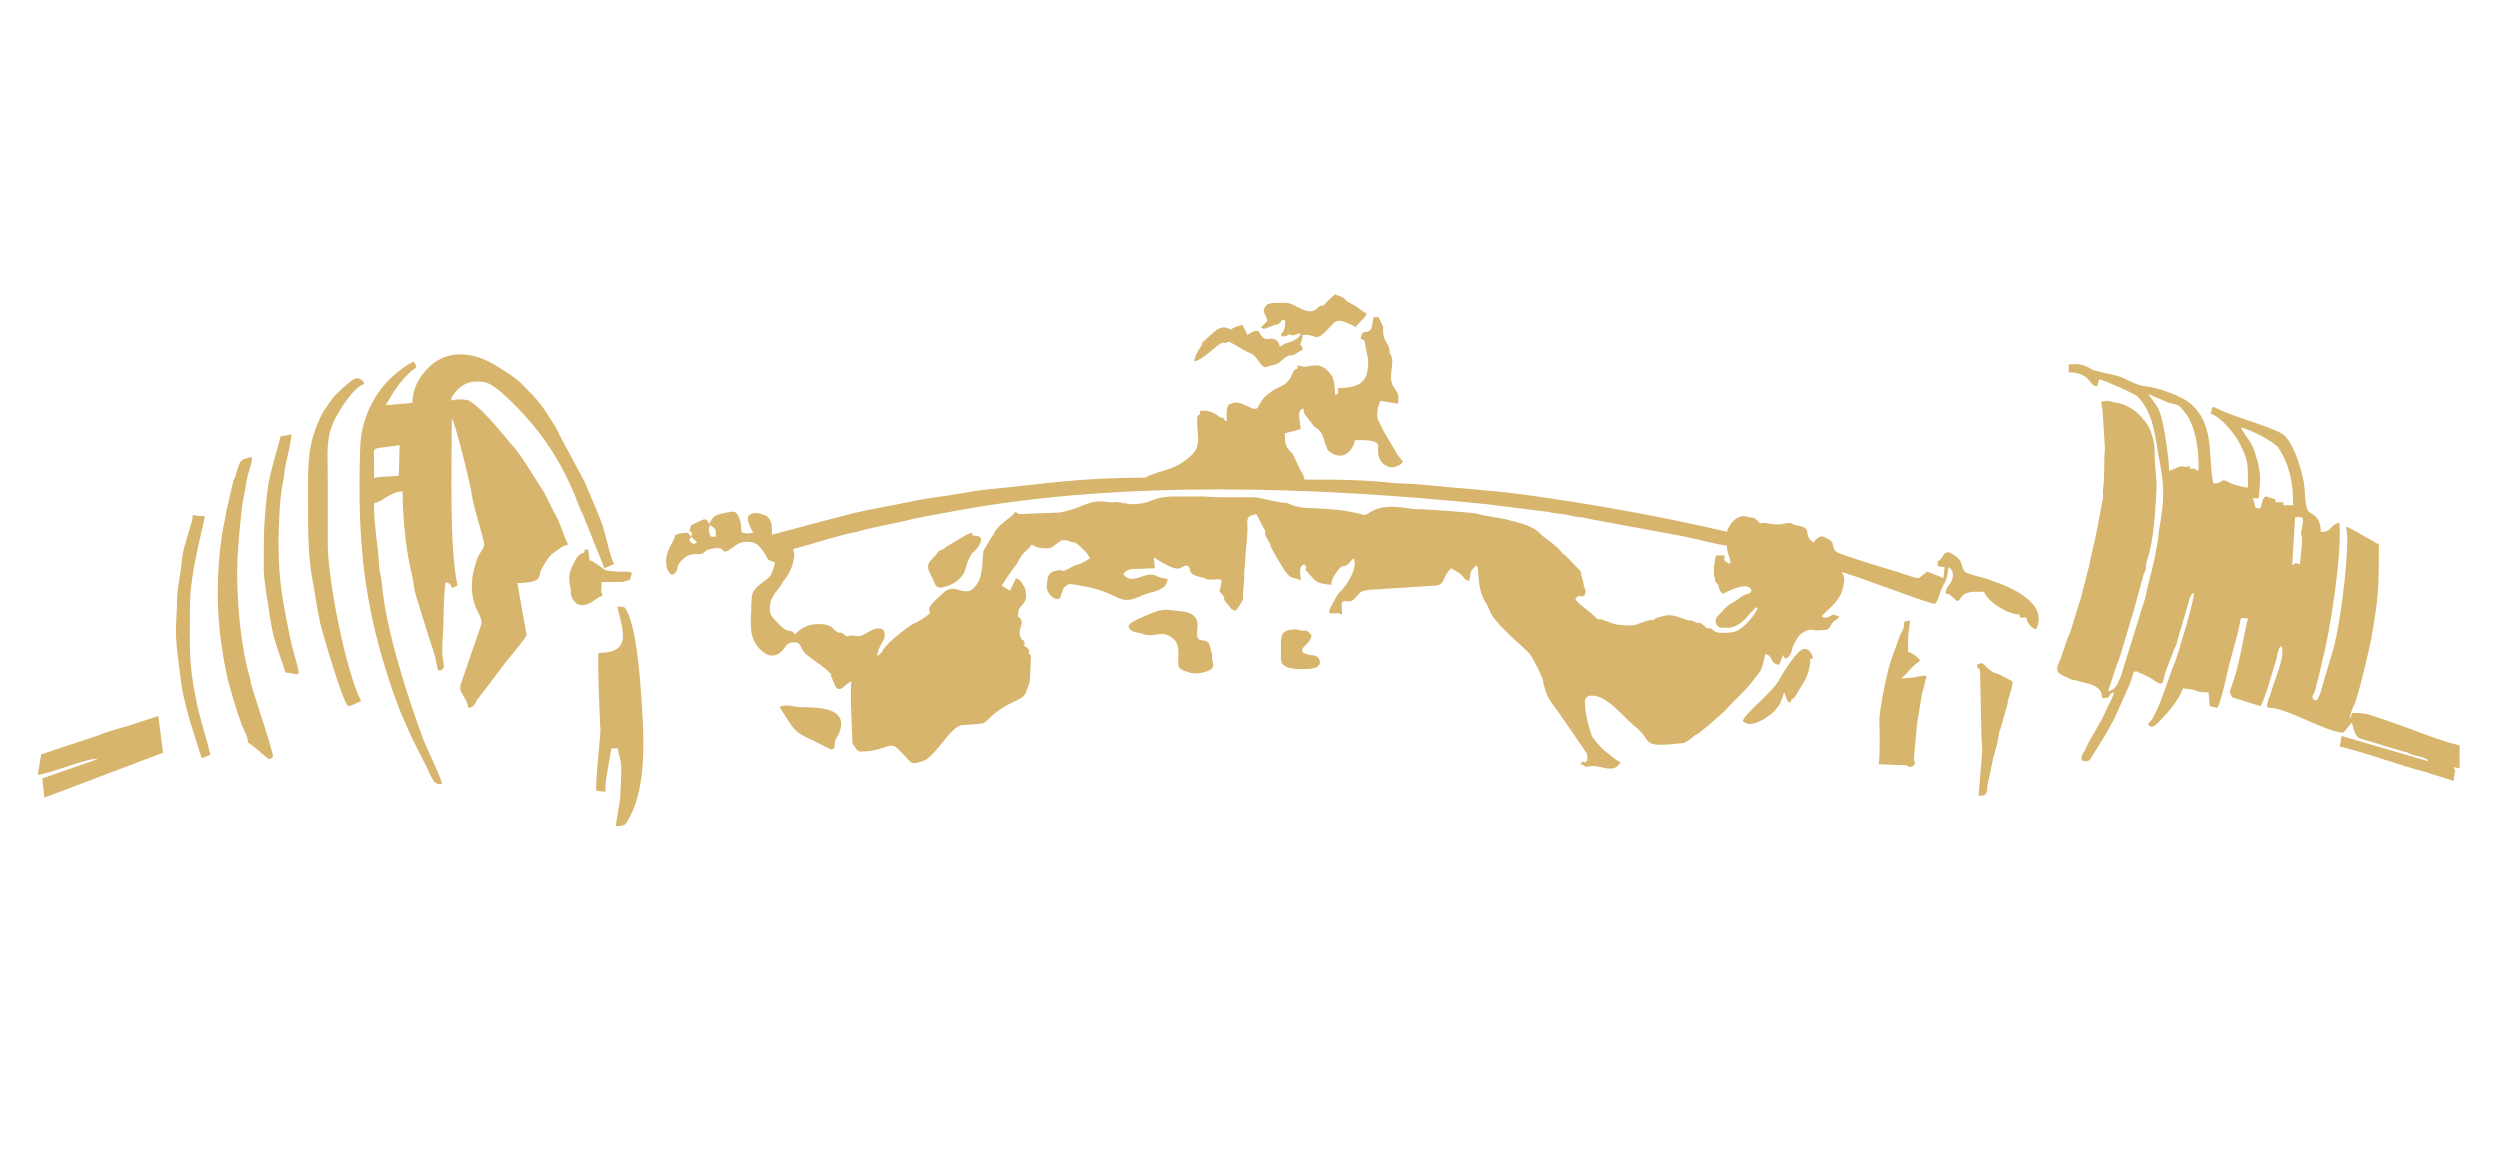 <?xml version="1.0" encoding="UTF-8"?>
<!DOCTYPE svg PUBLIC "-//W3C//DTD SVG 1.1//EN" "http://www.w3.org/Graphics/SVG/1.1/DTD/svg11.dtd">
<!-- Creator: CorelDRAW 2017 -->
<svg xmlns="http://www.w3.org/2000/svg" xml:space="preserve" width="320mm" height="150mm" version="1.1" style="shape-rendering:geometricPrecision; text-rendering:geometricPrecision; image-rendering:optimizeQuality; fill-rule:evenodd; clip-rule:evenodd"
viewBox="0 0 32000 15000"
 xmlns:xlink="http://www.w3.org/1999/xlink">
 <defs>
  <style type="text/css">
   <![CDATA[
    .fil0 {fill:#D7B56D}
   ]]>
  </style>
 </defs>
 <g id="Слой_x0020_1">
  <g id="_2737090484048">
   <g id="_2209807058192">
    <path class="fil0" d="M11291.26 8344.79l1726.73 -264.65c1.3,-1.25 3.77,1.98 3.77,3.77l-3.77 -3.77 -1726.73 264.65zm9868.93 -403.28l0 0 -7537.16 -428.51 7537.16 428.51zm-11141.96 -491.52l0 0 9982.43 -365.47 -9982.43 365.47zm-1172.18 -579.73l0 0 78.55 72.71c-37.45,19.47 -51.17,27.49 -83.56,-4.91 -34.1,-34.09 -7.63,-32.85 5.01,-67.8zm239.48 -151.24l0 0c82.32,55.1 83.34,58.61 75.63,151.24 -57.97,0 -67.29,11.68 -81.97,-49.97 -20.02,-83.81 0.9,-37.41 6.34,-101.27zm2205.73 1625.77l0 0 -60.12 53.12c-3.74,-55.67 34.81,-136.99 67.23,-184.61 43.85,-64.2 34.41,-156.37 -28.2,-166.49 -79.48,-12.87 -125.4,27.77 -197.53,67.71 -94.11,52.1 -101.16,18.71 -176.81,20.75 -70.95,1.9 -29.43,29.68 -80.53,-7.17 -79.68,-57.4 -42.57,-11.74 -93.08,-35.63 -80.13,-37.87 -32.34,-75.88 -176.79,-100.25 -56.17,-9.5 -142.91,-2.1 -185.42,10.71 -52.92,15.93 -132.68,53.31 -177.92,115.02 -80.75,-54.05 -6.52,-27.55 -99.49,-46.68 -28.71,-5.93 -63.75,-35.35 -92.91,-63.35 -58.39,-56.01 -128.71,-116.55 -134.84,-187.84 -17.26,-200.31 127.3,-270.35 163.38,-370.09 86.99,-100.03 125.11,-186.68 146.2,-319.21 20.78,-130.87 -92.63,-78.46 115.67,-137.33 182.82,-51.7 498.15,-151.73 662.21,-180.53 50.91,-8.93 114.09,-33.44 147.14,-39.59l449.31 -96.26c261.53,-62.44 429.19,-89.03 715.66,-141.86 2123.84,-391.69 4612.15,-302.32 6764.59,-82.32l795.4 99.44c77.46,16.97 109.46,20.63 197.78,29.11 67.83,6.54 109.19,30.61 190.67,36.19 93,6.35 128.35,24.41 192.29,34.61l1149.33 211.87c136.57,26.82 484.58,117.86 561.05,119.59 -17.29,81.49 113.41,296.25 -6.97,211.39 -65.73,-46.4 -2.52,-24.12 -30.87,-85.37l-100.85 0c-17.34,37.61 -41.24,215.87 -24.49,266.43 10.06,30.19 3.23,-6.8 8.93,25.8 8.99,51.13 -9.81,-28.58 0.82,24.4 8.42,41.81 6.75,10.46 34.64,52.66 26.73,40.48 5.19,75.94 68.37,122.22 60.68,-33.44 329.13,-174.11 365.5,-37.81 -24.32,33.19 -29.71,34.5 -60.41,42.12 -69.44,17.18 -69.1,43.91 -211.81,126.79 -55.95,32.54 -80.59,70.32 -124.24,115.27 -40.16,41.39 -89.85,78.91 -50.62,149.21 16.47,29.59 40.56,37.44 64.94,37.75 81.97,0.97 183.78,27.78 342,-158.39 233.64,-274.85 75.42,70.95 -142.94,197.73 -46.57,27.04 -239.99,40.93 -286.45,9.36 -54.67,-37.13 -24.86,-36.82 -82.11,-40.54 -44.73,-2.91 -22.45,-9.21 -70.92,-46.28 -68.17,-52.13 -20.8,1.93 -94.81,-32 -111.76,-51.28 -23.64,-9.47 -83.39,-22.22 -86.65,-18.46 -149.57,-64.46 -263.71,-67.46 -28.35,-0.74 -182.09,32.51 -195.95,66.75 -32.91,-13.61 -101.47,10.8 -147.5,28.57 -33.84,13.09 -89.14,34.63 -114.09,34.81 -79.13,0.45 -182.9,2.35 -267.03,-27.75l-129.53 -47.74c-53.94,-10.65 -37.98,16.95 -113.92,-60.26 -50.05,-50.87 -209.46,-151.89 -223.63,-204.9 53.99,-80.64 107.05,21.86 127.66,-78.2 12.87,-62.44 -11.51,-15.93 -27.27,-139.45 -4.5,-35.15 -1.25,-3.91 -11.85,-38.58 -33.41,-109.29 9.56,-69.16 -91.69,-169.1 -54.9,-54.28 -98.21,-112.56 -160.68,-154.39 -68.51,-102.3 -205.64,-173.13 -281.52,-249.6 -113.21,-114.2 -258.38,-136 -406.65,-177.75 -120.75,-33.98 -276.87,-41.3 -405.07,-81.4 -44.87,-14.03 -697.44,-59.92 -729.33,-58.14 -62.07,3.43 -179.39,-13.06 -245.63,-23.98 -340.92,-38.12 -405.83,92.6 -465.24,99.35 -261.11,-69.7 -411.05,-75.25 -671.11,-88.38 -260.51,0.31 -296.74,-81.63 -362.27,-67.63 -11.65,2.5 -284.69,-54.25 -337.55,-67.71 -38.41,-9.78 -511.05,4.96 -685.42,-13.83l-377.91 -0.32c-325.51,2.1 -274.75,107.4 -582.68,97.62 -43.17,-1.36 5.22,-8.9 -57.54,-10.94 -61.9,-1.98 -9.83,-6.94 -84.38,-14.68 -38.94,-4.03 -52.66,11.56 -140.53,-2.13 -191.69,-29.9 -277.12,43.09 -425.39,90.37 -71.91,22.93 -84.38,19.92 -164.93,44.81l-513.77 19.81c-68.57,-3.57 2.8,-5.1 -70.95,-24.8 -9.38,14 -39.68,46.88 -54.33,59.07 -53.69,44.73 -118.03,80.86 -187.39,166.38 -45.58,56.15 -2.07,26.05 -57.99,92.37l-102.44 174.86c-18.73,66.89 -2.97,317.54 -85.88,430.44 -66.38,90.36 -101.44,98.09 -180.64,86.19 -68.25,-10.35 -100.65,-42.2 -171.06,-21.91 -53.99,15.56 -69.07,39.37 -105.44,71.37 -342.51,301.22 35.8,136.28 -282.7,335.65 -57.09,35.75 -37.87,10.75 -84.61,40.22 -95.04,59.98 -365.36,266.27 -389.05,354.96zm4335.82 -2999.48l0 0c-97.7,-67.85 -132.14,-91.18 -264.71,-88.23 -2.86,129.39 -62.89,-60.23 -29.16,295.63 19.3,204.13 -56.69,267.94 -194.28,363.17 -177.52,122.93 -351.1,115 -472.61,197.79 -837.91,0.74 -1285.61,77.38 -2049.23,154.05 -93.99,9.44 -222.39,31.75 -317.17,48.33 -244.67,42.77 -395.46,52.38 -639.96,104.56 -201.87,43.08 -625.96,114.91 -813.51,168.05 -90.08,25.51 -182.14,48.13 -253.82,65.99l-713.03 190.42c0,-98.95 12.13,-179.91 -71.74,-242.8 -8.76,-6.55 -104.36,-36.96 -110.66,-36.88 -105.44,1.25 -150.33,38.72 -112.92,134.13 15.84,40.53 38.15,83.44 55.84,120.32 -50.6,4.22 -68.23,11 -98.21,6.6 -56.66,-8.3 -54.94,-22.81 -53.72,-63.46 1,-33.11 -19.16,-179.42 -83.13,-209.21 -34.01,-15.84 -192.34,25.79 -215.98,33.65 -80.42,26.67 -91.07,100.65 -116.13,119.01 -29.82,-111.67 -105.67,-32.05 -170.46,-11.33 -32.88,10.51 -63.64,24.91 -69.05,74.34 -33.9,58.28 54.25,14.09 12.61,100.82 -33.47,-38.54 -26.55,-50.53 -63.69,-50.73 -0.36,0 -82.11,5.04 -108.89,16.89 -48.56,21.49 -29.17,16.38 -45.1,61.17 -21.4,60.17 -129.25,182.76 -95.66,355.66 5.01,25.96 10.8,37.95 16.86,49.29 36.31,67.72 68.17,72.93 110.8,6.46 5.36,-8.36 9.3,-14.34 14.51,-55.35 4.23,-32.74 94.53,-170.55 234.21,-161.17 153.29,10.29 52.52,-50.25 233.3,-73.81 186.42,-24.31 45.92,128.66 266.89,-33.3 48.24,-35.4 111.08,-62.27 216.58,-44.16 115.62,19.84 198.69,210.85 198.75,210.91 22.02,31.63 56.18,28.26 92.8,45.8 6.46,14.54 -32.91,131.41 -49.55,159.67 -51.24,86.9 -234.94,142 -244.92,286.44 -4.5,65.88 -7.88,96.74 -7.28,164.34 -2.33,128.63 -39.03,340.19 99.32,488.01 155.29,165.95 269.52,91.69 353.9,-40.59 41.13,-28.94 26.65,-30.1 91.78,-33.08 70.1,-3.17 75.03,27.07 107.4,86.56 33.16,61.06 54.65,67.32 105.95,108.31 74.12,59.27 172.19,119.38 235.4,182.42 66.69,66.58 6.86,25.54 33.25,69.61 37.01,61.77 52.97,209.24 152.23,125 32.6,-27.63 68.06,-62.98 105.61,-71.71 -13.89,33.62 -9.27,230.07 -8.76,279.02l19.14 503.85c3.37,16.41 -2.33,5.7 11.82,26.42 27.86,41.04 50.25,84.32 88.97,88.52l54.28 -2.02c283.78,-17.34 323.61,-131.63 423.92,-36.05 201.21,191.75 140.47,213.77 318.05,161.62 163.23,-47.93 356.77,-446.93 504.5,-461.81 42.31,-4.26 228.39,-13.75 270.54,-24.95 58.25,-15.5 117.01,-141.38 350.96,-253.22 129.65,-61.96 177.49,-78.4 206.26,-160.94 9.13,-26.28 36.62,-98.39 42.55,-127.92l12.84 -304.76c-6.3,-60.03 -2.95,2.33 -22.68,-50.11 -26.36,-69.93 31.92,14.85 -8.67,-50.23 -22.71,-36.48 -29.22,-14.51 -57.97,-53.74 -16.24,-45.8 35.26,28.09 2.64,-42.32 -21.29,-45.97 -14.17,5.53 -43.96,-52.77 -47.48,-92.92 41.83,-169.64 1.05,-235.69 -38.58,-62.55 -42.18,18.83 -30.33,-104.33 6.26,-64.94 113.4,-101.22 96.2,-203.68 -9.33,-55.87 6.49,-63.69 -27.3,-114.71 -47.13,-71.2 -20.52,-61.91 -99.12,-103.49l-77.77 162.7 -105.25 -65.16c40.76,-71.43 123.22,-188.44 180.59,-263.8 35.37,-46.55 51.98,-98.56 87.35,-139.49 39.54,-45.66 84.3,-74.37 116.7,-122.76 58.27,39.01 96.14,46.29 199.91,47.48 115.33,1.33 137.3,-153.71 282.62,-90.08 47.79,20.92 57.06,1.96 101.81,37.19 46.57,36.62 144.33,125.65 159.35,181.86 -41.92,28.03 -65.13,40.53 -113.74,63.63 -56.07,26.67 -52.33,9.64 -116.38,45.86 -178.63,101.11 -72.51,11.4 -217.57,51.53 -107.91,29.85 -92.83,112.19 -104.71,193.71 -10.68,73.66 82.09,182.84 151.93,162.01 35.14,-10.49 25.99,-64.45 72.76,-151.27 56.83,-20.58 4.73,-28.77 85.4,-36.62 155.69,24.4 274.74,42.6 424.54,96.2 228.45,91.69 246.74,160.68 482.11,51.16 112.04,-55.07 317.93,-50.31 331.34,-211.56 -71.34,-16.61 -93.08,-13.95 -147.59,-41.55 -138.54,-70.19 -314.08,136.05 -419.61,-21.46 51.08,-76.25 120.1,-64.57 190.85,-67.66l212.49 -7.96 -13.29 -138.52c74.6,48.61 254.93,166.83 332.25,139.22 36.05,-12.84 67.18,-49.29 109.58,-25.9 47.48,34.27 -37.61,98.95 180.86,145.32 73.36,15.59 33.54,28.85 117.72,26.39 112.41,-3.32 152.04,-36.2 110.48,104.36 -18.25,61.74 -8.5,41.3 34.36,98.38 42.4,56.55 -23.33,21.55 56.77,108.08 40.65,43.88 39.91,79.19 104.85,84.61 20.94,-15.36 91.94,-127.49 95.12,-147.16 3.43,-21.46 -2.95,-58.76 -1.3,-81.55 5.07,-69.93 21,-166.1 15.9,-232.11 -3.8,-49.32 11.53,-100.99 12.3,-162.73 1.93,-163.66 39.71,-341.49 27.12,-507.02 -5.84,-76.78 48.36,-88.89 115.53,-104.53l108.65 205.38c29.73,61.73 -28.6,0.06 29.19,109.81 16.78,31.83 29.06,44.41 36.2,60.71 19.47,44.13 -12.05,2.35 19.98,60.77 264.68,482.93 228.82,334.06 376.95,413.34 -5.89,-70.94 -36.68,-187.86 46.6,-207.25 78.2,116.81 -90.11,-27.3 122.39,193.05 61.9,64.23 143.68,55.9 217.88,71.6 0,-75.71 65.68,-165.02 105.33,-209.78 52.15,-58.84 38.18,-5.83 102.24,-49.03 36.02,-24.32 37.7,-51.56 82.34,-81.46 49.29,104.5 -65.02,319.83 -164.09,415.84 -60.31,58.44 -73.92,107.56 -123.27,192.91 -68.65,118.67 2.67,95.63 75.43,92.57 47.5,-2.01 7.23,2.75 60.71,17.03l-3.06 -150.99c44.87,-58.13 93.59,34.33 183.56,-71.82 74.4,-87.87 69.44,-72.19 159.46,-92.86l840.92 -53.03c146.57,-1.56 100.62,-121.45 218.17,-223.63 31.26,20.97 92.91,53.03 116.72,72.33 48.1,39.06 42.06,73.36 110.11,91.52 30.79,-66.49 -15.27,-123.89 100.88,-201.67 36.42,77.38 -9.49,304.2 127.78,500.82 2.24,3.17 51.05,126.95 96,182.85 159.64,198.47 378.14,361.93 454.36,453.51 35.57,42.74 158.27,282.62 167.17,334.97 20.07,117.46 61.51,233.53 135.94,320.52 17.66,20.49 423.55,607.02 428.14,624.08 1.19,4.37 9.53,69.56 2.16,80.92 -45.86,71.09 -33.45,-33.56 -88.15,48.13 93.99,25.12 22.98,44.3 142.28,26.02 118.97,-18.25 289.31,109.75 374.52,-51.22 -49.07,-13.09 -164.88,-117.74 -212.5,-153.05 -36.79,-27.36 -120.89,-130.76 -153.06,-174.63 -52.15,-147.48 -92.06,-302.44 -91.92,-458.47 17.97,-54.96 42.43,-64.06 78.97,-66.16 203.28,-11.76 410.08,274.71 560.39,393.17 247.05,194.72 38.35,279.41 612.58,215.1 42.34,-4.76 98.61,-50.93 137.95,-84.81 33.81,-29.02 20.86,-18.53 44.33,-28.68 42.83,-18.48 289.45,-238.18 344.5,-287.38 24.03,-21.49 50.22,-55.95 79.25,-84.61 29.5,-29.17 51.56,-49.94 81.8,-82 55.04,-58.25 108.84,-106.63 160.74,-166.98l142.09 -183.53c25.28,-40.61 48.18,-140.67 67.66,-224.28 108.58,28.99 46.03,127.77 176.44,138.63l50.42 -126.05c25.91,108.22 102.21,-6.01 108.31,-45.83 9.58,-62.76 41.32,-115.73 81.43,-180.38 35.12,-56.64 116.98,-91.13 151.56,-95.04 52.77,-5.93 56.69,13.66 110.94,7.42 99.74,-11.45 110.45,21.97 166.38,-75.62 41.38,-72.14 68.02,-41.95 99.8,-102.04 -93.51,-21.8 -48.3,-39.11 -124.83,-1.47 -36.65,18.02 -55.64,25.99 -102.01,1.47 37.61,-56.21 210.17,-165.73 261.11,-323.27 21.74,-67.31 55.75,-187.55 -9.05,-243.87 76.42,0 1156.99,422.08 1197.41,403.28 41.07,-19.13 64.51,-138.23 84.69,-186.9 18.08,-43.82 44.81,-78.85 60.88,-121.2 18.31,-48.3 19.16,-107.93 30.87,-158.19 59.18,31.32 71.34,107.45 38.24,176.76 -26.02,54.47 -74.21,79.84 -76.08,163.51 44.93,0 24.94,-2.12 52.55,10.52 111.28,90.08 86.76,116.75 157.37,21.43 54.42,-73.39 197.76,-57.14 281.66,-57.14 54.7,135.51 309.74,289.84 453.73,289.84 6.41,58.51 11.59,37.82 88.27,37.82 5.13,61.76 66.58,146.28 126.01,151.24 163.18,-340.07 -332.25,-541.46 -564.87,-619.83 -92.54,-42.91 -240.1,-64.17 -316.58,-99.38 -99.06,-45.6 -30.83,-140.73 -156.88,-221.25 -2.35,-1.48 -5.44,-3.43 -7.77,-4.96l-15.02 -10.57c-132.59,-89.37 -115.84,52.72 -199.29,86.39l0 63.01 88.49 11.05 -15.7 139.82 -208.19 -83.13c-130.35,97.9 -81.12,103.17 -228.54,54.17 -235.31,-78.21 -537.09,-160.63 -783.38,-247.65 -26.56,-9.41 -76.95,-27.46 -99.2,-34.8 -104.62,-34.53 -84.27,-95.81 -102.78,-141.24 -15.22,-37.33 -92.8,-63.13 -118.71,-78.55 -30.01,-14.11 -103.71,37.31 -120.06,77.87 -156.97,-105.1 9.47,-182.43 -210.26,-219.1 -97.59,-16.3 -44.1,-50.74 -180.98,-20.78 -66.72,14.6 -115.64,4.34 -188.6,-5.24 -27.64,-3.63 -47.99,-8.59 -70.61,-8.11 -55.58,1.25 -1.55,33.93 -65.95,-25.31 -67.58,-62.19 -52.89,-26.42 -142.86,-54.82 -105.78,-33.45 -224.57,85.97 -249.91,194.72 -828.11,-192.91 -1684.67,-349.74 -2588.82,-473.97 -457.93,-62.89 -850.93,-79.93 -1342.13,-132.51 -104.79,-11.19 -258.22,-7.71 -358.27,-19.84 -114.4,-13.89 -255.75,-22.45 -361.96,-28.77 -242.77,-14.48 -514.39,-12.87 -755.97,-12.87 -14.77,-63.4 -31.55,-89.45 -60.26,-134.07l-88.49 -189.16c-18.85,-27.02 11.68,10.79 -12.59,-15.48l-44.61 -47.7c-43.45,-57.03 -46.14,-100.54 -46.14,-205.93l201.1 -52.55c0.57,-87.98 -60.12,-254.33 38.38,-262.52 0,63.29 22.62,83.59 48.81,116.07 8.7,10.8 15.92,19.13 16.49,19.84l66.3 87.3c10.85,12.53 38.75,28.57 49.2,36.76 54.03,42.26 70.95,103.23 88.07,155.9 8.39,25.76 -0.88,4.84 7.94,30.18 8.07,23.19 6.71,15.54 9.89,23.02 18.88,44.78 9.27,53.74 45.15,81.29 176.33,135.23 310.57,-28.54 323.58,-147.08 99.94,0 164.74,-6.97 247.47,18.23 85.91,26.16 33.08,68.11 57.26,181.15 24.54,114.76 176.58,221.56 312.86,77.89 -20.18,-30.08 -47.05,-60.69 -65.95,-84.78 -28.18,-36 -5.87,-6.27 -22.08,-36.51l-153.4 -259.07c-11.51,-23.04 -11.71,-20.15 -27.84,-55.58l-51.73 -105.81c-20.4,-57.93 -5.35,-163.71 31.1,-239.62l225.11 37.95c15.3,-110.31 7.57,-125.45 -51.39,-209.55 -89,-126.92 14.45,-288.29 -36.28,-408.38 -22.88,-54.11 -13.1,38.63 -21.03,-68.4 -6.01,-81.2 -63.55,-102.46 -76.7,-198.97 -16.44,-120.72 16.01,-65.48 -31.27,-156.52l-17.09 -37.47c-25.71,-43.25 7.12,-29.9 -79.56,-29.9 -14.71,63.01 -8.62,151.18 -57.94,177.57 -47.42,25.4 -96.62,-12.44 -105.95,99.69 58.59,21.17 50.94,25.28 57.74,73.81 18.76,135.09 57.11,173.24 28.52,339.19 -27.78,161.62 -149.46,217.15 -376.13,217.15 0,70.12 16.12,73.81 -37.84,88.21 0,-69.33 -10.83,-205.95 -48.05,-254.28 -13.29,-17.2 -8.3,-8.08 -28.77,-34.41 -99.6,-128.26 -217.03,-84.69 -305.52,-72.08 -37.02,5.3 -46.43,-13.15 -96.6,-17.32 -7.28,87.7 -15.61,15.22 -51.44,74.58l-45.55 93.11c-63.29,97.81 -148.89,101.41 -237.07,166.26 -110.43,81.21 -89.17,67.75 -153.15,161.85l-10.4 14.85c-23.24,33.59 15.76,9.07 -31.72,43.88 -73.01,22.99 -197.58,-124.66 -328.02,-61.99 -23.13,11.11 -24.27,-5.7 -41.95,43.91 -17.75,49.68 -8.17,124.43 -8.17,181.91 -85.09,-45.04 8.03,-41.27 -75.59,-50.4z"/>
    <path class="fil0" d="M30814.93 9630.32l-3188.81 -2684.43c1.21,-1.28 3.74,1.98 3.74,3.74l-3.74 -3.74 3188.81 2684.43zm-1373.85 -2407.17l0 0c-69.95,-16.75 -42.82,-26.25 -100.82,12.58l37.02 -617.59c121.85,0.11 112.81,-16.47 77.69,200.34 -9.32,57.59 -1.16,-10.29 9.55,65.28 10.44,73.69 -23.44,244.95 -23.44,339.39zm-1726.79 -932.61l0 0 3.77 3.74c-0.22,-0.26 -5.01,-2.49 -3.77,-3.74zm-25.19 0l0 0 3.77 3.74c-0.23,-0.26 -5.02,-2.49 -3.77,-3.74zm-113.41 -12.61l0 0c1.25,-1.25 3.74,1.98 3.77,3.76l-3.77 -3.76zm0 -126.05l0 0 3.77 3.77c-0.28,-0.26 -5.04,-2.5 -3.77,-3.77zm1109.14 -680.55l0 0c136.93,31.89 431.8,189.26 480.44,263.18 144.47,219.5 187.58,452.32 187.58,732.44l-126.05 0 0 -37.78 -100.82 0 0 -37.81 -125.73 -38.63c-45.58,40.13 -43.97,69.01 -63.33,152.03l-63.03 0 -35.69 -126.69 73.53 0.68c23.12,-281.09 34.07,-321.31 -53.15,-602.23 -38.75,-124.8 -165.16,-254.88 -173.75,-305.19zm-1247.77 -100.82l0 0 63.01 -327.69 255.15 110.77c135.18,39.15 118.65,5.3 218.48,134.01 129.53,167.15 169.13,463.8 169.13,700.45 0,66.92 -35.68,22.5 -40.64,20.63 -51.7,-19.58 14.03,-9.95 -72.76,-8.02 -6.13,-69.84 13.03,-25.31 -42.15,-25.37 -45.07,-0.02 -33.05,-8.56 -69.28,-6.37 -32.05,1.92 -105.01,45.69 -153.25,56.94 0,-137.95 -64.06,-622.81 -127.1,-767.71 -45.26,-104.08 -98.84,-142.11 -137.58,-215.33l-63.01 327.69zm0 0c-76.73,-104.65 -220.58,-202.4 -358.92,-218.25 -87.11,-9.98 -63.78,-36.39 -183.11,-8.59 5.56,66.7 18.34,80.59 20.38,148.72l27.69 452.27c-14.99,139.96 -3,401.69 -23.44,500.9 -9.04,43.99 2.58,79.13 1.08,114.37l-70.61 375.02c-20.38,87.75 -28.77,159.09 -59.04,271.45l-54.62 254.76c-12.27,45.46 -19.81,68.42 -29.28,111.99l-71.68 279.05c-0.34,0.96 -1.59,4.19 -1.87,5.16l-133.47 429.84c-13.15,43.17 -36.08,67.2 -46.66,114.45l-59.46 175.91c-15.99,49.06 -4.74,28.25 -22.11,64.59 -46.86,98.16 -76.47,158.76 49.15,212.75 66.49,28.58 75.93,43.94 130.32,50.88 41.78,5.3 56.52,14.29 74.83,18.85 111.51,27.84 281.43,50.2 281.43,212.5 137.22,0 56.35,-50.28 151.25,-75.6 -21.26,91.1 -64.29,142.49 -99.77,227.92 -68.71,165.56 -223.87,391.52 -260.03,488.57 -23.3,62.53 -56.13,54.87 -56.13,153.12 36.23,17.06 88.01,21.85 114.12,-16.59l192.97 -310.54c20.52,-37.66 -9.73,14.18 10.4,-18.16l90.19 -161.71c0.57,-0.85 2.64,-3.71 3.15,-4.56l201.35 -449c9.27,-25.37 52.87,-146.85 55.84,-173.72l62.98 0c14.91,44.98 -1.75,2.97 26.39,19.16l88.72 43.9c2.49,1.22 16.35,7.65 18.93,8.96l29.93 16.78c48.02,26.7 67.32,62.44 138.55,62.44 22.48,-46.85 27.64,-115.56 48.53,-164.03l86.08 -225.93c13.41,-46.48 49.01,-95.27 54.11,-139.34l155.04 -532.05c0.14,-0.77 0.74,-3.77 0.94,-4.51 8.78,-35.71 27.01,-80.86 58.64,-93.62 21.23,51.39 -203.09,793.33 -243.08,891.2 -94.78,231.69 -163.55,506.26 -287.21,721.39 -24.97,43.51 -61.82,48.33 -49.49,76.22 47.7,65.11 109.44,-13.97 141.86,-47.17 115.16,-117.79 241.89,-260.71 299.26,-419.15 227.12,18.91 126.13,50.42 327.72,50.42l15.44 176.28 98.61 22.84c65.22,-129.93 122.51,-455.69 166.47,-611.75 25.79,-91.33 55.78,-209.44 83.53,-307.2 13.97,-49.26 26.87,-110.11 34.69,-154.59 19.33,-110.4 15.93,-72.81 105.42,-70.8 -72,308.98 -107.71,596.39 -214.06,883.43 -32.14,86.85 -7.06,71.03 12.41,124.8 6.04,2.78 353.85,113.44 365.5,113.44 84.41,-175.96 127.38,-380.01 193.88,-574.97 17.15,-50.36 25.25,-175.45 70.8,-193.81 58.96,122.81 -95.97,450.41 -137.18,606.36 -19.76,74.63 -17.41,29.48 -33.08,94.93 -24.69,102.8 -15.34,8.7 -6.8,86.51 253.68,0 745.08,316.2 971.1,321.25l107.91 -130.61c60.37,239.88 67.03,187.47 292.37,259.69 69.3,22.22 375.87,119.39 419.01,122.99 59.89,52.04 247.5,49 264.68,113.4l-1106.79 -323.27 -24.06 134.92c337.04,78.72 748.17,236.17 1094.37,325.62l364.2 114.8c0,-61.6 7.28,-50.26 14.11,-99.92 10.23,-74.2 5.5,-2.97 -14.11,-76.53l75.16 14.52 0.46 -291.78c-286.76,-66.81 -720.83,-255.04 -995.74,-340.27 -154.44,-47.88 -168.73,-75.63 -378.14,-75.63l-29.48 79.2c-4.93,-41.44 30.33,-140.42 53.72,-181.43 43.17,-75.8 198.89,-732.33 217.43,-840.84 97.22,-568.92 98.63,-635.28 98.63,-1224.64 -41.21,-0.91 -21.4,0.6 -70.49,-30.3l-130.64 -71c-0.11,-0.06 -23.58,-14.54 -31.2,-19.22l-39.63 -23.38c-211.67,-112.67 -129.67,-92.83 -130.89,93.08 -2.38,342.71 -92.92,1135.07 -202.04,1475.04 -32.97,102.83 -61.59,212.55 -96.43,319.83 -16.89,52.07 -64.42,290.96 -117.91,259.83 -60.74,-24.51 -12.22,-83.61 -0.23,-113.32 14.32,-35.6 19.05,-85.71 33.31,-130.86 27.55,-87.05 39.79,-172.84 63.46,-264.2 108.47,-418.7 250.93,-1370.95 218.53,-1760.15 -113.37,9.44 -100.05,125.03 -239.45,113.43 0,-205.52 -128.94,-233.16 -149.97,-253.34 -53.88,-51.7 -50.73,-254.36 -59.55,-329.41 -20.04,-170.18 -140.73,-595.57 -294.35,-677.83 -194.13,-103.91 -650.31,-224.85 -819.8,-316.63 -90.48,-49.01 -58.34,3.14 -87.96,64.85 133.02,35.51 308.76,261.16 360.6,357.79 132.73,247.64 118.34,294.04 118.34,587.43 -60.35,0 -206.21,-45.21 -222.45,-54.96 -141.64,-85.03 -78.91,4.54 -218.7,4.54 -76.65,-328.94 31.06,-759.32 -304.71,-1031.22 -125.33,-101.47 -412.46,-197.53 -578.1,-215.5 -101.82,-11.03 -230.93,-92.75 -328.43,-125.77 -75.88,-25.71 -304.73,-62.98 -349.6,-91.52 -112.64,-71.6 -183.05,-69.98 -291.94,-60.94l0 100.82c294.78,0 265.24,196.82 365.5,176.44l24.51 -88.29c72.71,16.87 451.36,182.08 494.19,225 213.8,214.37 228.34,567.96 273.89,797.41 69.98,352.57 68.99,514.22 -2.33,915.74 -11,61.99 -2.04,68.97 -14.71,134.64 -10.03,52.1 -21.71,107.4 -26.3,140.1 -16.22,115.22 -110.4,453.71 -126.11,548.24 -10.85,65.59 -57.48,176.92 -80.27,265.44l-238.54 768.84c-40.48,91.1 -53.23,173.61 -165.67,199.8l105.78 -323.29c60.37,-127.01 175.7,-575.79 222.5,-708.55l117.94 -433.1c9.35,-46.46 15.42,-35.49 33.53,-89.71 11.51,-34.47 0.74,-66.3 14.57,-106.49 96.68,-281.69 105.44,-622.16 126.27,-930.6 7.34,-108.48 -25.59,-283.62 -23.55,-452.46 1.59,-137.16 -39.51,-324.77 -143.28,-434.21z"/>
    <path class="fil0" d="M6716.01 5912.43l-1611.29 176.55c-256.51,20.67 -228.85,10.52 -316.03,29.03 0,-155.78 1.89,-69.33 -1.62,-256.49 -0.96,-51.28 -11.59,-96.82 21.31,-119.22 8.71,-5.95 286.76,-42.43 306.89,-44.1l-10.55 390.78 1611.29 -176.55zm-1789.83 -693.16l0 0c0,-49.8 0,49.8 0,0zm1789.83 693.16l0 0c-57.03,-85.15 -111.17,-158.45 -179.53,-236.42l-192.03 -228.91c-73.78,-83.7 -239.34,-264.71 -338.61,-317.09 -1.38,-0.74 -4.62,-2.75 -6.06,-3.46 -26.5,-12.95 -105.16,-14.82 -141.69,-14.82 -49.46,0 -40.2,22.67 -69.76,10.43 -38.72,-16.04 35.86,-98.67 54.88,-120.24 73.86,-84.01 165.92,-119.47 269.46,-117.91 128.6,1.96 148.61,25.2 267.01,104.42 493.36,431.03 818.92,900.33 1043.26,1519.79 6.72,18.6 26.62,54.11 34.53,69.64l279.42 695.69 124.29 -53.72c-65.17,-123.12 -109.75,-402.77 -166.47,-546.42 -71.54,-181.26 -162.13,-384.57 -215.64,-514.05l-304.59 -566.77c-25.26,-43.08 -37.42,-86.14 -62.64,-126.36 -174.8,-278.62 -191.04,-307.68 -419.5,-538.37 -104.28,-105.24 -215.3,-165.81 -336.22,-243.59 -222.19,-143 -549.03,-229.76 -804.49,-36.91 -133.5,100.82 -272.53,283.31 -272.53,508.9l-341.24 29.79c90.22,-156.6 175.82,-296.99 312.78,-423.78 83.98,-77.8 106.21,-38.12 41.1,-135.34 -85.54,45.26 -185.8,116.12 -254.59,181.97l-48.78 43.11c-216.49,216.69 -366.15,528.93 -377.52,871.1 -40.81,1224.34 46.71,2053.69 426.84,3152.96 114.37,330.78 260.8,628.79 417.77,930.77 66.21,127.35 90.7,252.64 201.78,226.76 -6.18,-74.49 -198.86,-457.68 -245.77,-586.08 -208.33,-570.31 -475.25,-1400.57 -524.37,-1983.67 -7.29,-86.99 -33,-140.5 -36.57,-240.67 -8.42,-238.66 -62.95,-457.51 -62.95,-781.42 131.38,-30.62 206.4,-147.68 365.5,-151.22 0,274.65 35.54,684.51 91.95,941.48 16.61,75.71 49.63,206.94 54.33,287.67 3.26,55.75 209.78,698.63 238.21,780.94 40.25,116.66 40.79,161.39 69.27,283.64 93.4,-7.79 79.88,-63.04 63.81,-138.94 -21.97,-103.86 -0.4,-317.06 4.39,-428.34 -0.03,-5.61 0,-11.14 0.14,-16.58 1.93,-95.92 8.25,-499.91 32.45,-550.42 47.82,22.93 59.33,14.54 75.63,75.62l73.35 -30.36c-107.85,-480.43 -73.35,-1546.8 -73.35,-2137.35 39.03,28.57 240.27,850.78 253.14,956.82 14.23,117.26 89.65,370.6 123.52,494.01 62.48,227.86 41.33,155.89 -46.11,328.99 -13.52,26.79 -29.79,96.2 -39.03,124.83 -51.56,159.72 -47.48,370.66 18.37,520.34 31.17,70.89 84.83,146.29 68.56,207.17l-258.33 752.26c-47.19,130.61 55.98,140.5 94.16,320.86 100.96,-26.96 76.39,-73.27 125.2,-126.05l101.19 -131.72c20.29,-29.02 8.24,-9.55 23.29,-29.28l141.9 -189.42c0.9,-1.08 3.37,-3.83 4.28,-4.93 27.6,-36.77 55.52,-76.62 84.41,-111.96 44.89,-54.68 245.31,-294.36 263.29,-339.71l-118.74 -666.63c63.72,-0.88 210.09,-10.2 252.58,-43.71 43.36,-34.15 30.18,-90.78 56.35,-134.77 0.65,-1.14 2.63,-4.31 3.31,-5.5 5.73,-10.15 22.65,-42.52 22.99,-43.14 11.31,-19.11 10.29,-17.09 21.94,-34.69 34.78,-52.53 50.39,-85.89 105.89,-125.49 2.24,-1.58 5.3,-3.65 7.57,-5.18 68.9,-45.81 89.28,-79.34 177.58,-99.92 -66.36,-138.29 -101.28,-289.53 -182.23,-422.72 -49.06,-80.73 -83.16,-181.18 -142.26,-274.06l-230.07 -361.87z"/>
    <path class="fil0" d="M7661.26 8357.4c-15.95,38.72 15.96,909.6 26.02,994.52 -4.22,64.4 -74.74,761.16 -53.74,767.48 36.77,11.02 112.33,15.33 115.99,15.02 -4,-179.68 56.26,-394.72 75.02,-554.56 34.13,0.6 60.92,0.4 88.84,0.03 0,73.02 21.57,103.4 31.74,171.68 18.79,125.62 -6.55,340.81 -6.55,471.06l-57.9 351.72c58.05,-3.46 106.6,4.45 135.88,-40.31 249.8,-382.7 234.35,-988.76 198.52,-1525.6 -18.68,-279.25 -63.23,-1003.24 -212.95,-1226.11 -9.38,-13.98 -32.2,-17.27 -101.39,-17.27 68.54,294.95 201.59,592.34 -239.48,592.34z"/>
    <path class="fil0" d="M3943.06 6517.38c0,324.03 3.29,622.92 59.02,919.85 38.37,204.45 48.1,316.24 96.39,537.95 21.26,97.5 301.9,1062.8 361.39,1062.8 41.3,0 116.47,-50.4 163.86,-63.04 -198.32,-374.77 -430.38,-1571.15 -428.62,-2016.41 1.16,-286.14 0.08,-555.38 0.08,-844.43 0,-305.92 -28.37,-499.09 84.87,-734.35 65.73,-136.67 252.46,-432.87 381.45,-462.95 -3.99,-48.55 -57.56,-75.62 -100.82,-75.62 -49.74,0 -271.7,212.87 -306.99,260.17l-118.11 171.74c-215.5,406.83 -192.52,683.21 -192.52,1244.29z"/>
    <path class="fil0" d="M3174.25 9504.27c99.92,62.3 251.36,214.11 277.27,214.25 64.11,-33.93 39.76,-46.11 23.52,-116.12 -41.47,-178.43 -144.27,-460.57 -206.49,-671.31 -13.09,-44.3 -29.59,-92.2 -42.57,-133.87 -16.75,-53.48 -20.32,-100.62 -36,-153.09 -96.51,-322.58 -154.39,-873.4 -154.39,-1307.57 0,-286.79 33.96,-562.24 56.69,-805.38 9.72,-104.56 44.33,-237.52 62.27,-361.16 17.35,-119.53 81.8,-265.33 70.13,-320.6 -147.14,34.26 -146.57,27.46 -199.38,203.39 -3.43,11.6 -12.18,46.94 -12.95,49.01 -5.78,16.36 -12.92,20.41 -24.91,51.7l-79.37 343.51c-19.1,66.95 -22.93,132.56 -39.82,204.78 -15.68,66.73 -36.11,198.05 -44.56,271.63 -69.19,599.93 -36.28,1100.21 70.95,1630.25 31.26,154.53 139.05,513.4 204.84,686.38 19.64,51.7 73.04,136.65 74.77,214.2z"/>
    <path class="fil0" d="M527.41 9655.51l-44.47 263.49c135.74,-9.58 701.26,-239.56 762.88,-200.48l-703.98 244.67 26.81 246.51 1518.51 -574.93 -60.79 -470.69 -368.96 121.6c-113.94,33.56 -281.69,76.9 -382.28,121.85l-747.72 247.98z"/>
    <path class="fil0" d="M16509.32 4274.07c9.16,12.5 7.51,19.22 40.93,17.74l14.66 -3.03c57.22,-12.84 51.04,-27.92 83.05,-14.71 -22.65,84.86 -186.25,118.79 -193.48,121.57 -18.82,7.23 -48.16,30.07 -71.2,42.26 -41.19,-154.19 -147.59,-81.29 -189.06,-100.82 -99.66,-41.41 -35.97,-178.23 -226.87,-50.42l-62.98 -126.02c-32.91,2.72 -88.94,22.05 -101.27,28.2 -76.22,38.01 -17.83,38.69 -88.61,11.96 -115.02,-43.45 -194.69,71.82 -274.09,139.09 -121.88,103.31 2.92,-11.29 -83.02,117.17 -27.15,40.5 -69.33,111.08 -70.66,169.87 138.44,-32.23 285.83,-222.39 360.31,-238.01 67.8,-14.23 -38.06,12.53 40.22,-0.37 60.18,-9.92 5.82,-39.17 133.39,33.05 48.84,27.64 34.98,18.03 74.52,42.8 146.23,91.64 123.78,26.82 231.26,180.33 64.74,92.46 80.53,43.08 171.26,27.89 82.2,-13.75 119.16,-81.38 182.05,-113.46 69.05,-35.24 23.22,13.69 97.48,-27.24 36.17,-19.93 58.22,-36.23 95.97,-56.21 -7.34,-88.29 -35.8,-18.34 -25.03,-79.56 6.89,-39.17 25.03,-32.88 25.03,-109.49 191.69,-15.96 146.77,116.97 339.4,-89.12 90.64,-96.97 102.01,-138.23 341.18,-11.71 42.94,-64.05 134.35,-124.68 138.66,-176.44 -56.01,-13.04 -71.83,-61.25 -210.29,-130.01 -71.2,-35.35 -51.81,-46.43 -100.99,-76.45l-72.56 -26.9c-29.28,-10.65 6.89,-17.74 -19.5,-6.09 -44.82,30.02 -78.03,68.22 -118.6,109.29 -48.15,48.81 -19.58,22.17 -59.89,34.84 -60.85,19.13 -10.77,7.03 -69.95,48.92 -115.22,81.46 -279.25,-93.19 -386.16,-87.16 -149.66,8.48 -238.72,-22.96 -274.94,81.24 -18.17,52.46 33.08,71.74 39.91,153.14l-80.98 82.77c46.23,24.4 35.37,21.2 160.09,-27.38 66.75,-26 22.22,12.67 75.36,-27.47 38.21,-28.85 28.63,-54.28 59.78,-40.5 36.42,14.06 13.46,3.63 14.12,56.69 1.5,120.52 -89.34,120.83 -34.7,148.66 28.15,14.34 74.95,-14.71 96.2,-28.91z"/>
    <path class="fil0" d="M24374.69 7956.02c-0.46,122.79 -46.77,134.58 -69.05,215.39l-41.3 118.73c-11.62,29.14 -18.87,38.81 -31.37,77.75 -10.29,32 -23.53,75.11 -32.91,101.27 -15.42,43.06 -29,108 -43.88,162.25 -27.21,99.43 -106.77,509.12 -100.22,609.03 4.62,70.15 9.86,487.78 -9.44,541.09 114.59,7.54 221.2,8.11 333.35,12.79 63.52,2.63 42.8,51.78 120.44,-0.17 28.4,-33.31 -16.89,-24.35 4.34,-152.72l24.12 -271.29c8.76,-69.5 2.92,-88.26 16.24,-146.65l58.22 -351.84c44.38,-134.92 24.86,-115.16 40.61,-161.28 10.18,-29.9 37.16,-63.09 -17.51,-63.09 -2.01,0 -112.19,18.76 -126.62,23.41 -6.06,1.96 -140.98,14.4 -163.26,14.4 95.97,-83.42 132.37,-155.16 239.48,-226.87 -16.27,-44.92 -102.66,-100.45 -151.27,-113.43 -5.08,-228.8 -2.98,-163.35 25.03,-403.31l-75 14.54z"/>
    <path class="fil0" d="M3590.57 5586.5c-49.26,207.93 -142.03,476.12 -166.49,687.26 -57.31,495.8 -44.44,595.4 -48.19,1012.4 0,144.04 56.35,451.27 88.75,667.45 41.95,279.42 161,537.63 188.57,655.86 95.47,0 186.28,58.87 168.37,-26.08 -19.45,-92.49 -82.99,-288.91 -111.45,-434.18 -85.69,-437.83 -145.18,-689.73 -145.18,-1215.94 0,-182.76 18,-566.8 49.04,-719.77 11.39,-56.18 21.45,-103.23 25.68,-163.38 7.59,-109.41 89.14,-366.09 89.14,-490.55l-138.24 26.93z"/>
    <path class="fil0" d="M2266.75 7651.63c0,270.6 -37.81,392.26 8.93,746.33 56.07,425.14 41.3,425.48 163.55,858.24l142.63 449.71 111.08 -43.45c-39.26,-176.93 -126.33,-433.95 -178.26,-682.93 -108.87,-522.27 -81.23,-718.04 -83.98,-1201.77 -2.64,-463.54 188.94,-1085.38 188.94,-1172.18 -116.83,0 -82.37,-6.85 -151.24,-12.58 -11.65,140.08 -120.69,377.94 -137.56,555.6 -21.23,223.92 -64.09,395.72 -64.09,503.03z"/>
    <path class="fil0" d="M14659.21 8124.67c153.31,27.29 196.51,-55.81 335.99,32.74 84.35,53.57 91.01,143.81 87.98,241.52 -4.62,150.45 -22.62,158.16 152.38,213.29 73.44,23.13 234.1,-10.74 270.26,-48.95 50.99,-53.86 7.8,-77.52 7.8,-155.44 0,-46.03 10.09,-23.3 -14.74,-84.44 -10.52,-36.79 -11.11,-70.12 -26.47,-89.03 -58.54,-71.65 -141.02,4.34 -149.95,-109.78 -5.1,-64.88 21.04,-132.08 -6.43,-194.07 -25.65,-58.02 -98.64,-95.78 -165.08,-102.21l-203.54 -23.07c-88.6,-4.65 -171.23,27.21 -254.16,63.63 -179.28,78.77 -326.24,130.3 -199.23,208.5 32.91,20.24 92.91,18.2 165.19,47.31z"/>
    <path class="fil0" d="M25306.93 8508.65c8.56,102.69 32.17,-12.7 38.92,112.33l14.68 727.2c-3.29,107.96 16.98,211.36 9.44,294.72l-44.11 542.51c110.72,9.16 107.91,-43.14 111.48,-119.87l75.11 -361.44c32.91,-112.64 63.89,-213.12 75.74,-327.72 4.22,-40.73 -8.42,19.19 4.76,-15.45l7.85 -17.23c0.54,-1.36 13.78,-45.69 14.09,-46.57l83.13 -290.36c1.34,-50.14 5.53,-44.47 17.18,-83.47 10.4,-34.78 53.29,-163.55 45.47,-200.4l-173.02 -91.63c-61.5,-26.48 -70.26,-3.18 -166.75,-98.9 -43.05,-42.77 -42.37,-58.08 -113.97,-23.72z"/>
    <path class="fil0" d="M22307.17 9227c98.67,108.9 305.98,-34.4 398.69,-117.51 22.08,-19.78 35.69,-47.19 56.35,-68.71 27.49,-28.74 72.9,-166.29 74.35,-179.25l51.1 125.8 37.1 0.22c10.52,-95.83 -0.56,29.71 81.75,-118.87 80.38,-145.04 134.44,-182.34 163.52,-378.57 11.28,-76.25 -31.78,-51.5 32.03,-57.08 0,-74.72 -56.72,-126.51 -100.85,-128.15 -93.91,-3.57 -289.79,326.47 -331.35,401.72 -89.79,162.64 -423.66,412.64 -462.69,520.4z"/>
    <path class="fil0" d="M9980.45 9050.56c24.37,46.09 82.31,128.74 116.95,185.54 115.39,189.2 247.56,202.27 344.21,260.2l194.21 96.2c62.19,0 43.77,-57.51 49.92,-90.87 12.3,-66.66 30.98,-58.1 52.21,-109.58 140.19,-339.9 -260.29,-338.97 -503.82,-340.41 -52.27,2.55 -173.24,-49.32 -253.68,-1.08z"/>
    <path class="fil0" d="M7661.26 7613.82l3.77 3.77c-0.22,-0.26 -4.99,-2.5 -3.77,-3.77zm50.43 12.61l0 0c-6.21,-74.49 -23.05,-12.16 -15.45,-79.53 5.61,-49.52 2.86,-25.94 2.86,-96.91l252.07 0c49.01,0 54.48,-20.3 113.43,-25.2 5.7,-68.28 71.63,-114.37 -65.13,-106.89 -51.82,2.84 -227.3,-4.42 -257.37,-24.46 -53.26,-35.45 -152.18,-117.2 -194.27,-120.71l-20.12 -139.57 -42.86 0.93c-6.35,76.36 -30.13,17.1 -88.1,87.73 -51.5,62.78 -112.64,207.2 -110.51,268.36 3.03,84.95 5.05,84.84 20.75,159.67 0.76,3.54 -24.97,97.9 82.4,183.04l39.71 10.32c138.15,12.59 181.09,-89.68 282.59,-116.78z"/>
    <path class="fil0" d="M12249.04 7437.26c125.08,-97.3 104.16,-182.51 154.42,-286.95 8.95,-15.76 17.29,-31.84 26.1,-47.54 22.76,-40.25 22.74,-26.22 55.13,-59.66 73.39,-75.74 132.85,-199.32 -33.87,-185.46 -4.34,-49.8 -12.41,-38.66 -75.79,-15.02l-256.23 151.04c-60.43,64.2 -79.79,20.81 -130.33,96.77 -8.14,12.28 7.37,-3 -12.22,16.5 -30.52,30.33 -46.48,45.35 -75.36,82.11 -54.88,74.55 3.85,135.4 43.05,234.13 31.55,79.44 50.99,106.37 113.09,96.28 49.12,-7.96 137.5,-39.79 192.01,-82.2z"/>
    <path class="fil0" d="M16395.86 8223.96c0,74.88 0,145.66 0,209.07 0,132.25 174.21,135.03 342.03,129.95 239.28,-7.25 151.25,-163.68 89.4,-171.54 -62.9,-7.73 -236.25,-22.16 -123.24,-126.21 33.98,-31.29 77.46,-73.27 82.57,-134.67 -88.89,-98.1 -58.39,-38.88 -151.87,-63.57 -53.89,-14.23 -34.55,-14.23 -104.88,-7.26 -110.54,10.97 -134.01,67.12 -134.01,164.23z"/>
   </g>
  </g>
 </g>
</svg>
